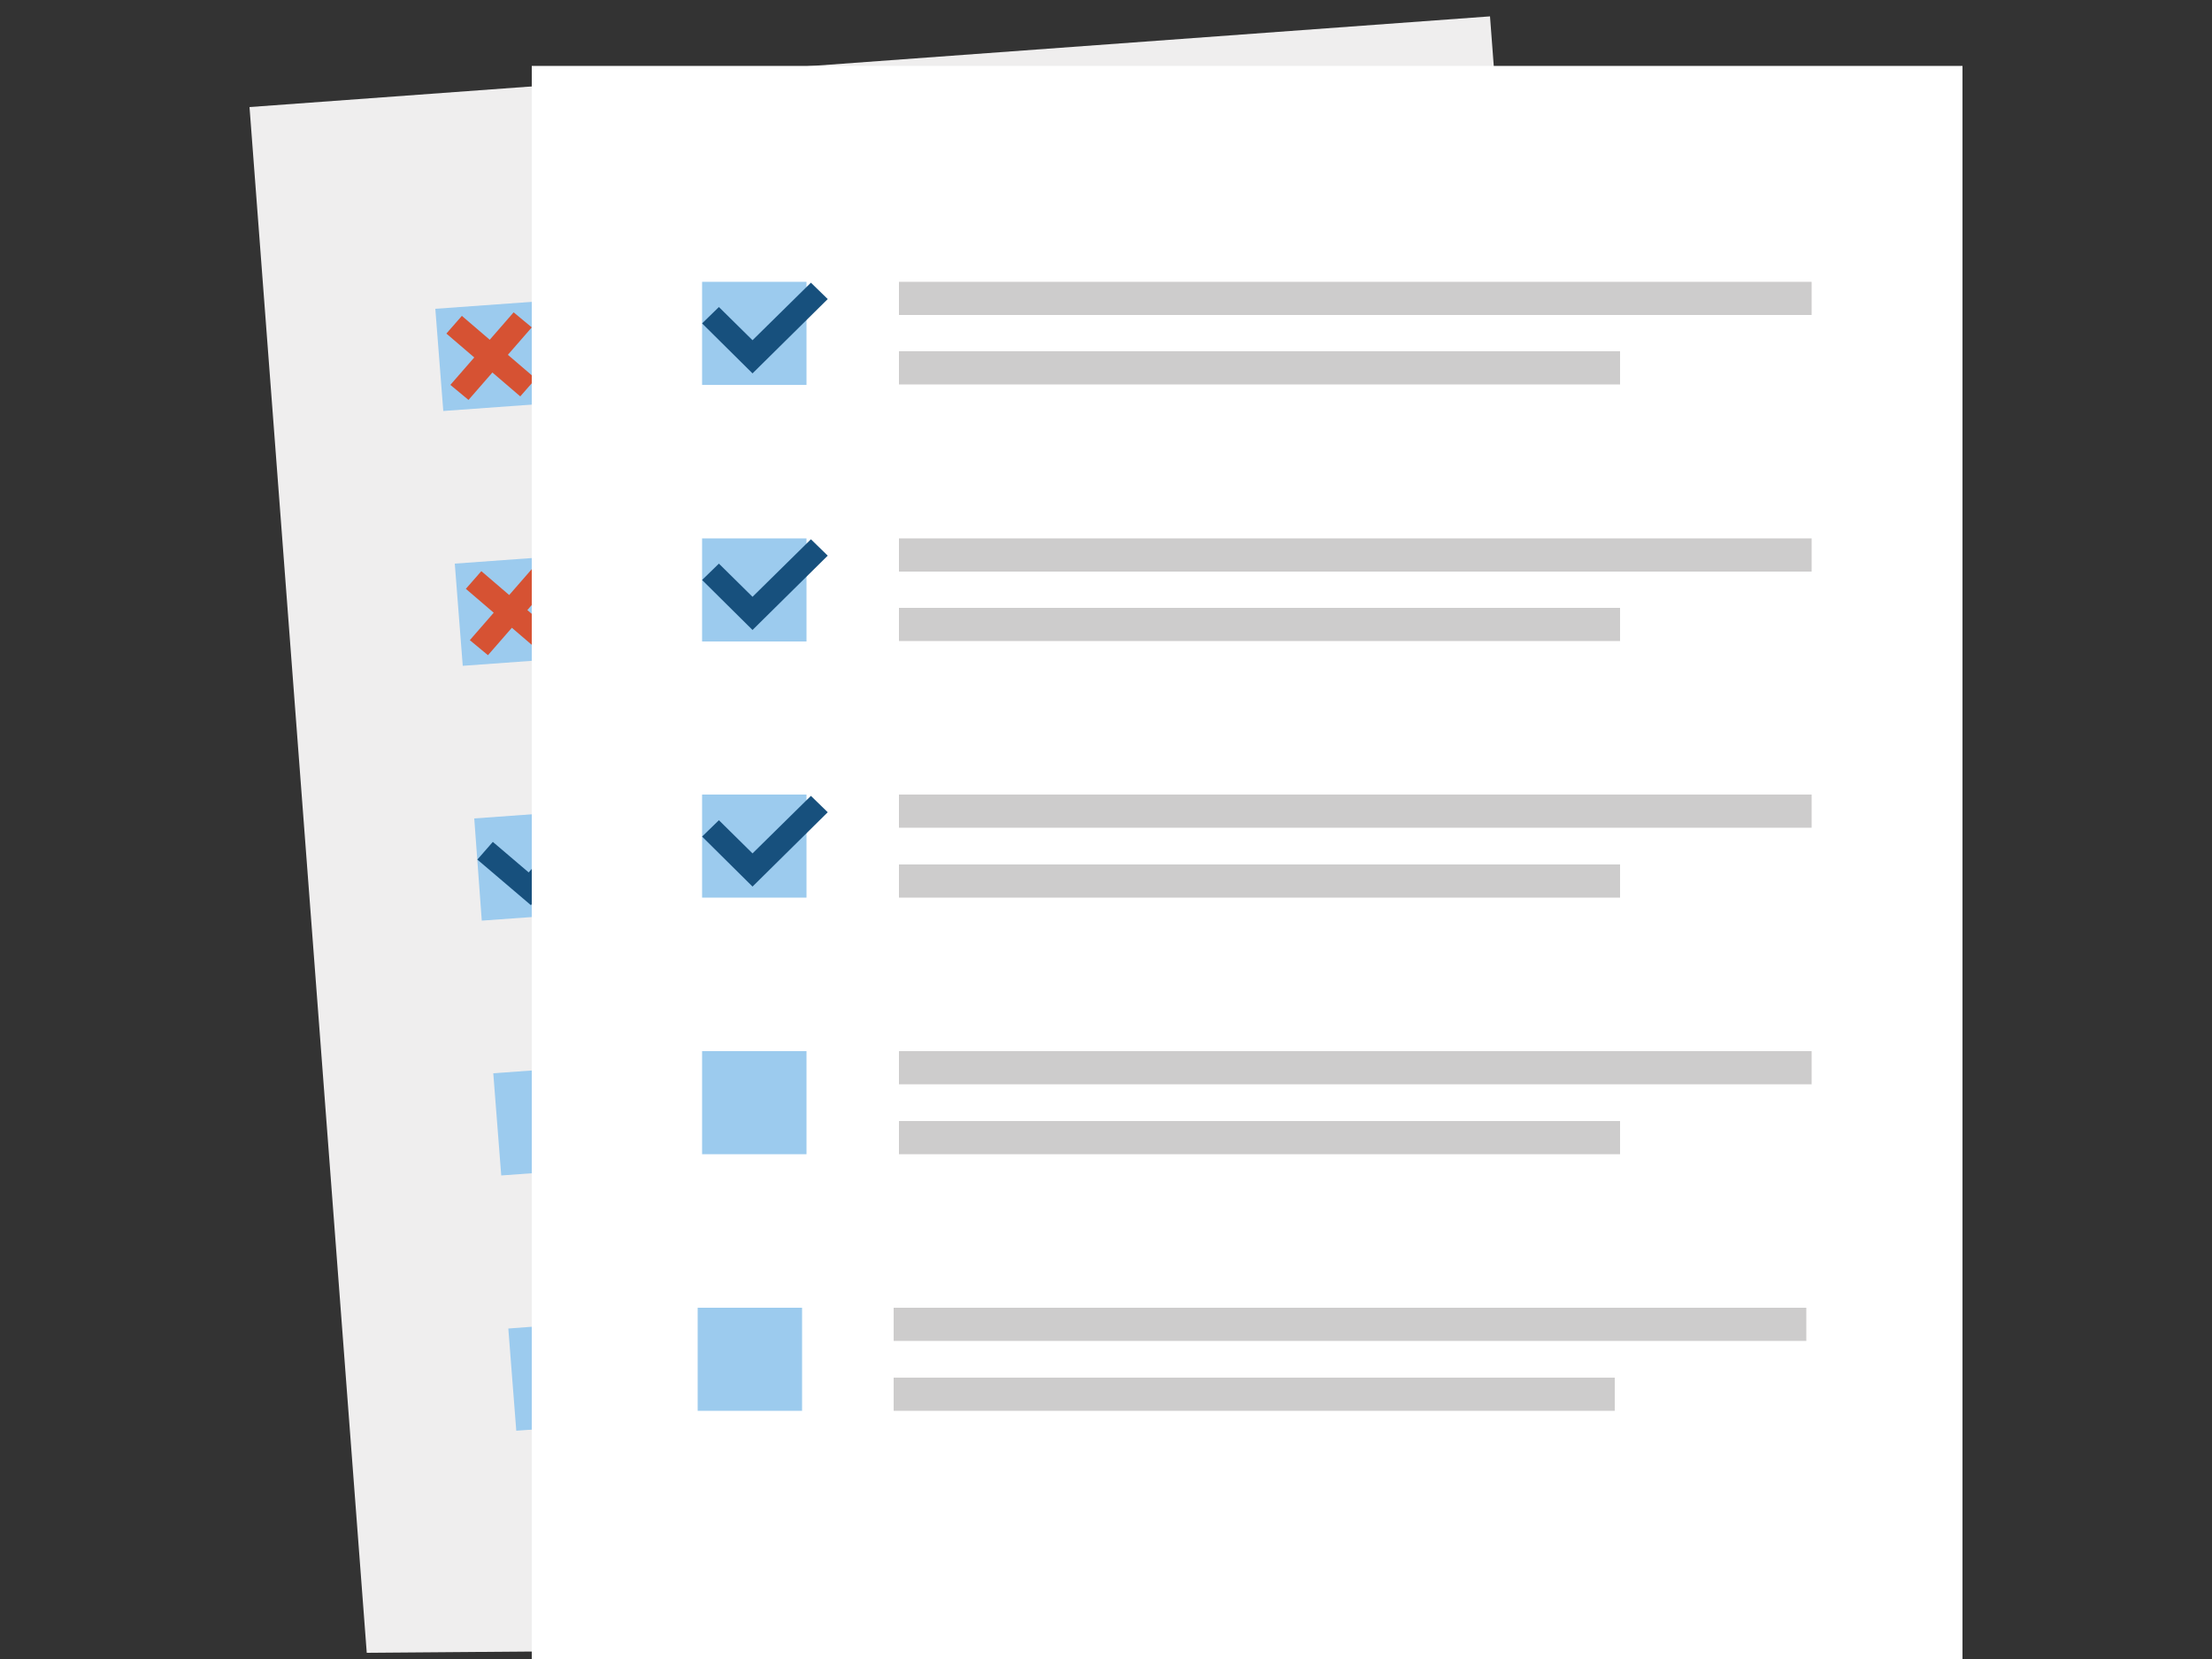 <?xml version="1.0" encoding="utf-8"?>
<!-- Generator: Adobe Illustrator 18.1.1, SVG Export Plug-In . SVG Version: 6.00 Build 0)  -->
<svg version="1.1" id="Layer_1" xmlns="http://www.w3.org/2000/svg" xmlns:xlink="http://www.w3.org/1999/xlink" x="0px" y="0px"
	 viewBox="0 0 500 375" enable-background="new 0 0 500 375" xml:space="preserve">
<rect x="0" y="0" width="500" height="375" fill="#333333" stroke="none"/>
<g>
	<g>
		<polyline fill="#EFEEEE" points="82.9,373.6 56.4,24.2 336.8,3.7 363.9,361.3 210.1,372.6 		"/>
		<g>
			<polygon fill="#CDCCCC" points="310.7,61.8 143.2,74.1 142.6,66.6 310.1,54.3 			"/>
			<polygon fill="#CDCCCC" points="276.7,80 144.4,89.7 143.8,82.2 276.1,72.5 			"/>
			<polygon fill="#9CCBEE" points="123.7,91.2 100.2,92.9 98.4,69.8 122,68.1 			"/>
		</g>
		<g>
			<polygon fill="#CDCCCC" points="315.1,119.4 147.5,131.7 147,124.2 314.5,111.9 			"/>
			<polygon fill="#CDCCCC" points="281,137.6 148.7,147.3 148.2,139.8 280.5,130.1 			"/>
			<polygon fill="#9CCBEE" points="128.1,148.8 104.6,150.5 102.8,127.4 126.3,125.7 			"/>
		</g>
		<g>
			<polygon fill="#CDCCCC" points="319.4,177 151.9,189.2 151.3,181.8 318.9,169.5 			"/>
			<polygon fill="#CDCCCC" points="285.4,195.2 153.1,204.9 152.5,197.4 284.8,187.7 			"/>
			<polygon fill="#9CCBEE" points="132.5,206.4 108.9,208.1 107.2,185 130.7,183.3 			"/>
			<path fill="#17507D" d="M107.9,194.3l3.5-4l8.1,6.9l12.2-13.9l4.1,3.4L120,204.6L107.9,194.3z"/>
		</g>
		<g>
			<polygon fill="#CDCCCC" points="323.8,234.6 156.3,246.8 155.7,239.4 323.2,227.1 			"/>
			<polygon fill="#CDCCCC" points="289.8,252.8 157.5,262.5 156.9,255 289.2,245.3 			"/>
			<polygon fill="#9CCBEE" points="136.8,264 113.3,265.7 111.5,242.6 135.1,240.9 			"/>
		</g>
		<g>
			<polygon fill="#CDCCCC" points="327.2,292.3 159.7,304.5 159.1,297 326.6,284.8 			"/>
			<polygon fill="#CDCCCC" points="293.2,310.5 160.9,320.1 160.3,312.7 292.6,303 			"/>
			<polygon fill="#9CCBEE" points="140.2,321.7 116.7,323.4 114.9,300.3 138.5,298.5 			"/>
		</g>
		<path fill="#D65233" d="M105.9,90.4l5.4-6.2l6.3,5.4l3.5-4l-6.3-5.4l5.4-6.2l-4.1-3.4l-5.4,6.2l-6.3-5.4l-3.5,4l6.3,5.4l-5.4,6.2
			L105.9,90.4z"/>
		<path fill="#D65233" d="M110.3,148.1l5.4-6.2l6.3,5.4l3.5-4l-6.3-5.4l5.4-6.2l-4.1-3.4l-5.4,6.2l-6.3-5.4l-3.5,4l6.3,5.4l-5.4,6.2
			L110.3,148.1z"/>
	</g>
	<g>
		<rect x="120.2" y="14.9" fill="#FFFFFF" width="323.4" height="360.1"/>
		<rect x="203.2" y="63.7" fill="#CDCCCC" width="206.3" height="7.5"/>
		<rect x="203.2" y="79.4" fill="#CDCCCC" width="163" height="7.5"/>
		<rect x="158.7" y="63.7" fill="#9CCBEE" width="23.6" height="23.3"/>
		<path fill="#17507D" d="M158.7,73.1l3.8-3.7l7.6,7.5l13.2-13l3.8,3.7l-17,16.8L158.7,73.1z"/>
		<rect x="203.2" y="121.7" fill="#CDCCCC" width="206.3" height="7.5"/>
		<rect x="203.2" y="137.4" fill="#CDCCCC" width="163" height="7.5"/>
		<rect x="158.7" y="121.7" fill="#9CCBEE" width="23.6" height="23.3"/>
		<path fill="#17507D" d="M158.7,131.1l3.8-3.7l7.6,7.5l13.2-13l3.8,3.7l-17,16.8L158.7,131.1z"/>
		<rect x="203.2" y="179.6" fill="#CDCCCC" width="206.3" height="7.5"/>
		<rect x="203.2" y="195.4" fill="#CDCCCC" width="163" height="7.5"/>
		<rect x="158.7" y="179.6" fill="#9CCBEE" width="23.6" height="23.3"/>
		<path fill="#17507D" d="M158.7,189.1l3.8-3.7l7.6,7.5l13.2-13l3.8,3.7l-17,16.8L158.7,189.1z"/>
		<rect x="203.2" y="237.6" fill="#CDCCCC" width="206.3" height="7.5"/>
		<rect x="203.2" y="253.4" fill="#CDCCCC" width="163" height="7.5"/>
		<rect x="158.7" y="237.6" fill="#9CCBEE" width="23.6" height="23.3"/>
		<rect x="202" y="295.6" fill="#CDCCCC" width="206.3" height="7.5"/>
		<rect x="202" y="311.4" fill="#CDCCCC" width="163" height="7.5"/>
		<rect x="157.7" y="295.6" fill="#9CCBEE" width="23.6" height="23.3"/>
	</g>
</g>
</svg>
